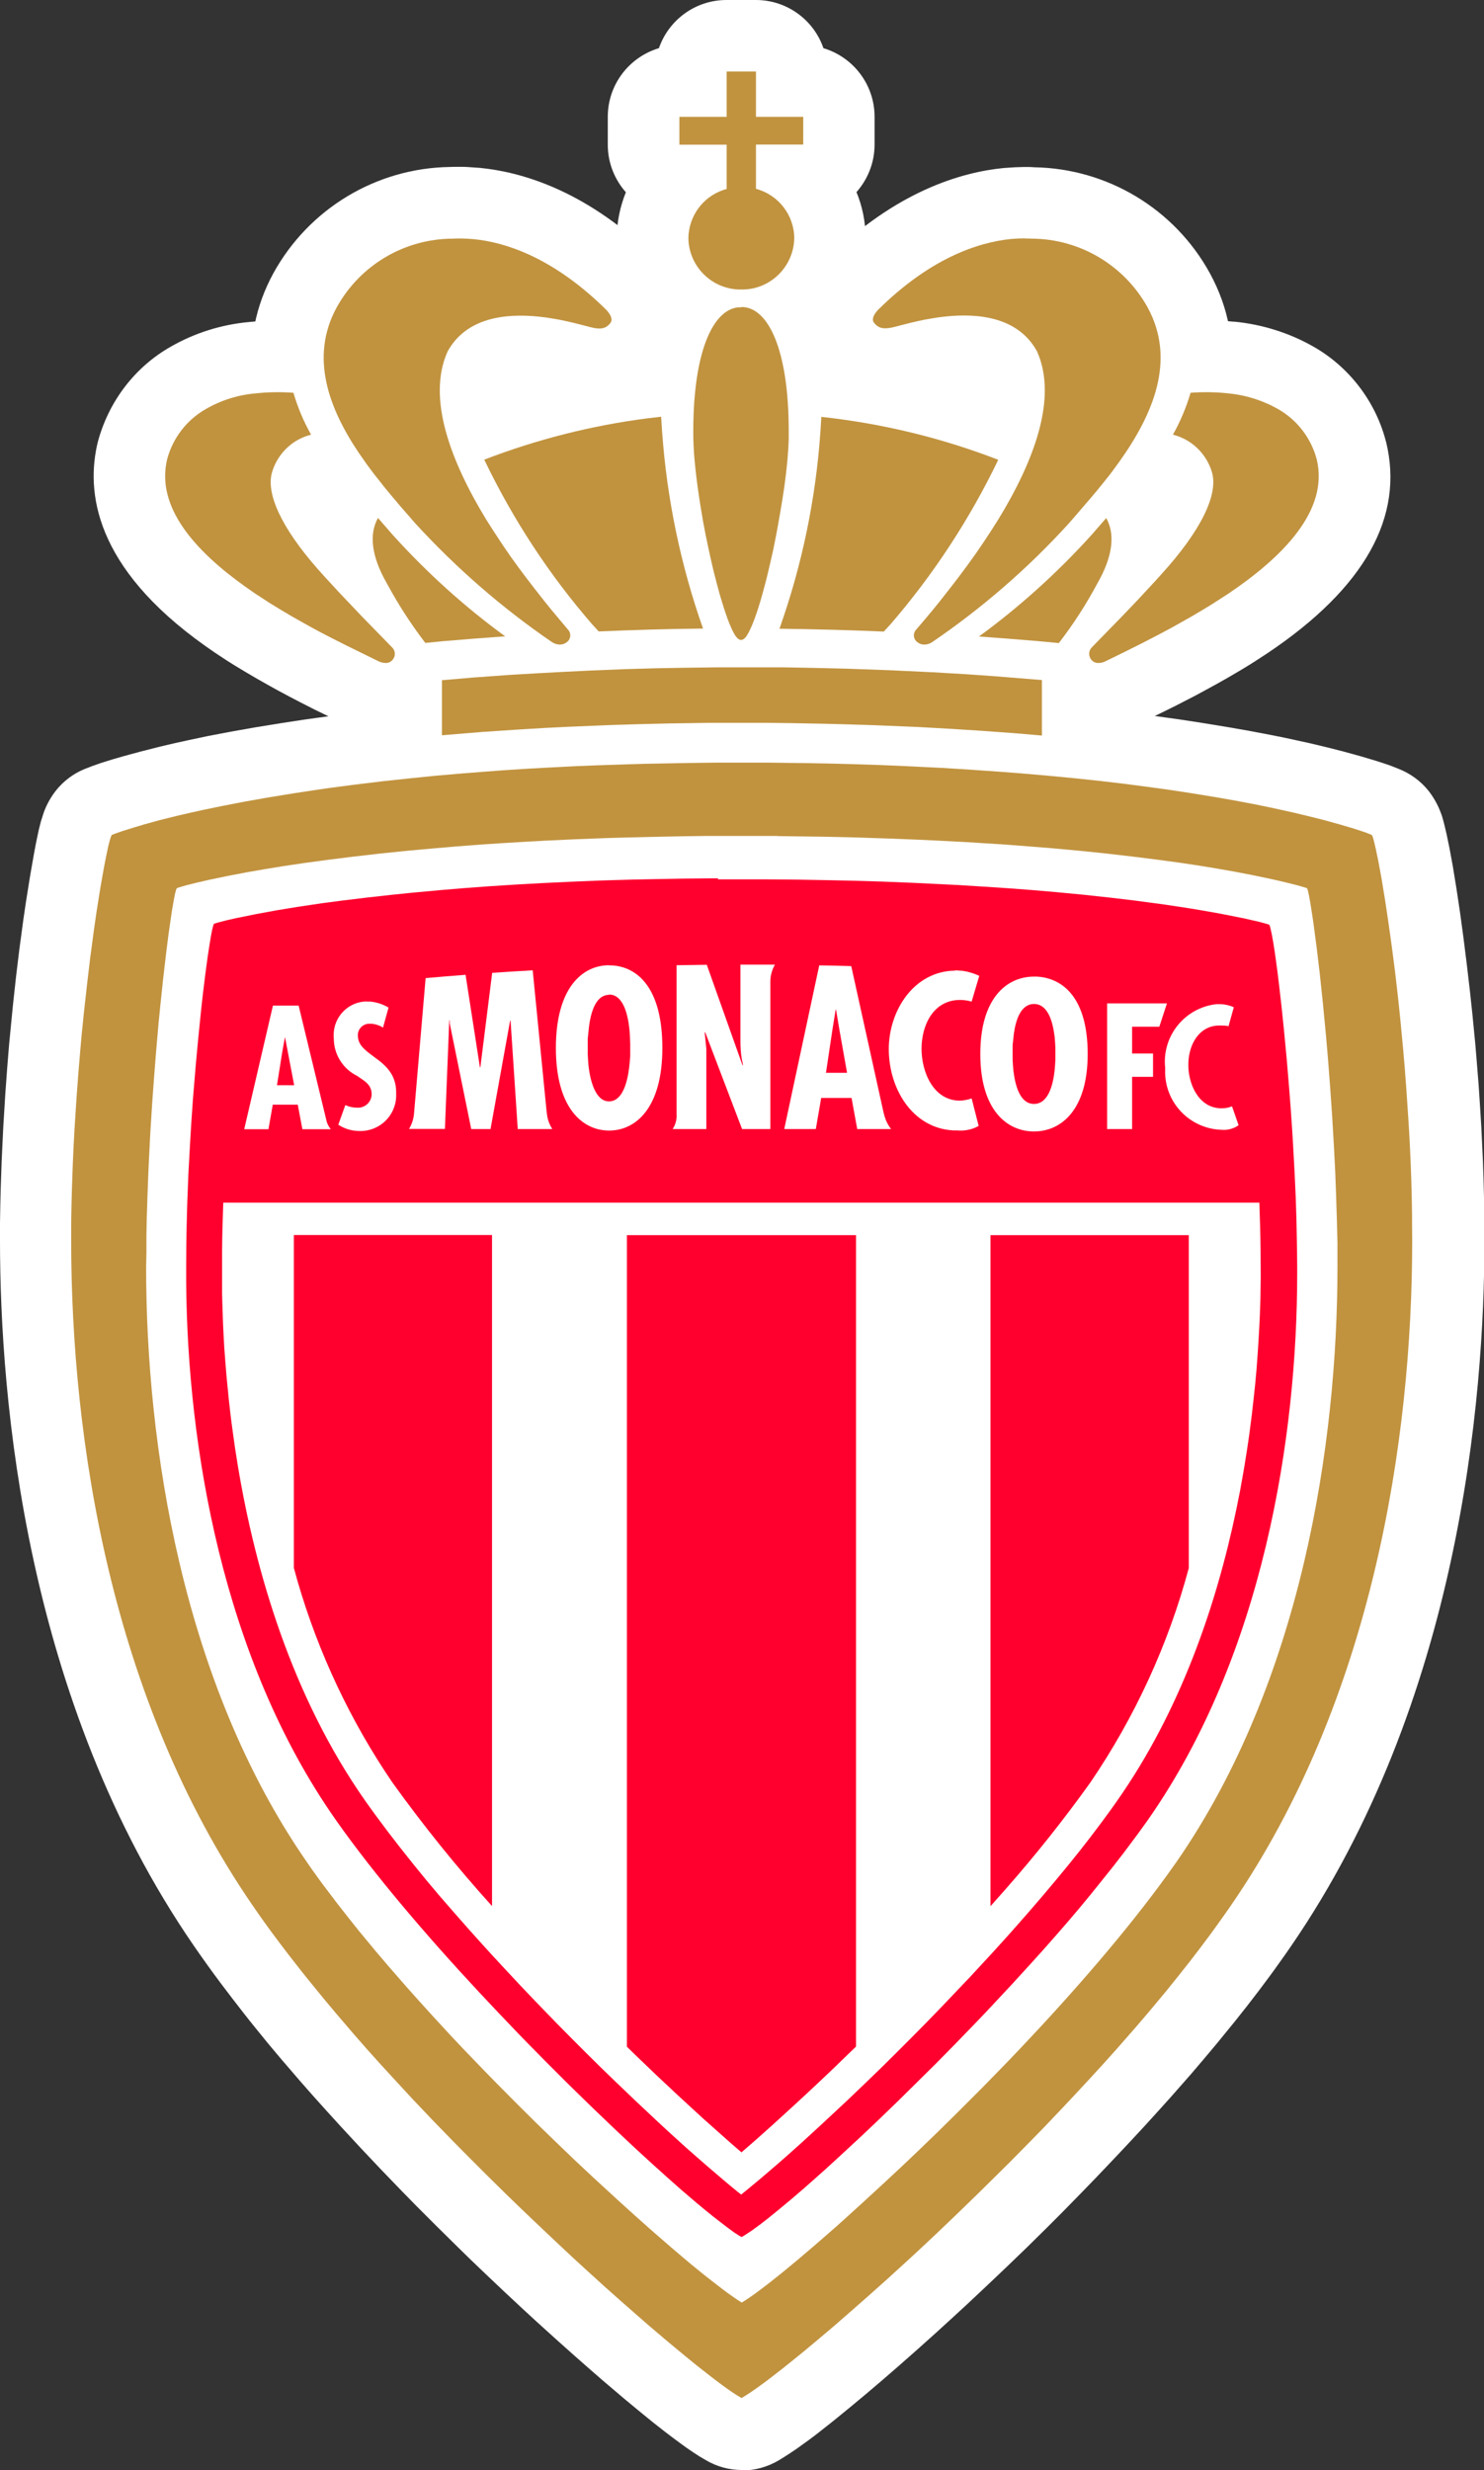 <?xml version="1.0" encoding="UTF-8"?>
<svg id="Calque_2" data-name="Calque 2" xmlns="http://www.w3.org/2000/svg" viewBox="0 0 99.23 165.08">
  <rect x="0" y="0" width="99.23" height="165.08" fill="#333333" stroke="none"/>
  <defs>
    <style>
      .cls-1 {
        fill: #ff002e;
      }

      .cls-1, .cls-2, .cls-3 {
        stroke-width: 0px;
      }

      .cls-2 {
        fill: #fff;
      }

      .cls-3 {
        fill: #c1933f;
      }
    </style>
  </defs>
  <g id="Calque_1-2" data-name="Calque 1">
    <g>
      <g>
        <path class="cls-2" d="M49.52,24.13c-4.48,0-8.19-3.65-8.28-8.12,0-.05,0-.1,0-.14.01-1.06.23-2.08.61-3.02-.75-.85-1.21-1.96-1.21-3.18v-1.86c0-2.17,1.44-4,3.42-4.59.65-1.88,2.43-3.22,4.52-3.22h1.96c2.1,0,3.88,1.35,4.52,3.22,1.98.59,3.42,2.42,3.42,4.59v1.85c0,1.22-.46,2.33-1.21,3.18.39.94.6,1.96.61,3.02,0,.05,0,.09,0,.14-.08,4.48-3.8,8.12-8.28,8.12h-.1Z"/>
        <path class="cls-2" d="M40.04,46.99c-1.38,0-2.7-.6-3.62-1.65,0,0-.4-.43-.43-.47-3.17-3.65-5.83-7.71-7.92-12.07-.58-1.2-.62-2.59-.13-3.83s1.48-2.22,2.73-2.7c3.86-1.49,7.9-2.51,12.01-3.04l.98-.11c.19-.02.37-.03.56-.03,1.12,0,2.2.39,3.07,1.11,1.01.84,1.63,2.07,1.71,3.38l.06.96c.28,4.03,1.12,8.04,2.48,11.89.52,1.46.3,3.07-.59,4.34-.89,1.27-2.33,2.03-3.88,2.04-2.09.02-4.19.08-6.83.18-.07,0-.13,0-.19,0Z"/>
        <path class="cls-2" d="M58.89,46.98c-2.26-.1-4.56-.16-6.82-.18-1.54-.02-2.99-.78-3.87-2.04-.88-1.27-1.1-2.88-.59-4.34,1.36-3.85,2.2-7.86,2.48-11.93l.05-.92c.08-1.31.69-2.52,1.69-3.37.87-.73,1.96-1.13,3.09-1.13.17,0,.34,0,.51.03,4.46.48,8.84,1.54,13.04,3.16,1.25.48,2.23,1.46,2.73,2.7.49,1.24.44,2.63-.13,3.84-2.09,4.36-4.76,8.42-7.92,12.07-.03.04-.46.51-.46.51-.91.99-2.25,1.61-3.6,1.61-.06,0-.12,0-.19,0Z"/>
        <path class="cls-2" d="M49.57,47.55c-1.87,0-3.58-1.03-4.58-2.77-.3-.52-.8-1.49-1.42-3.69l-.24-.87-.24-.95-.23-.98-.22-1.02-.12-.58-.18-.95-.18-1.04c-.24-1.48-.53-3.57-.56-5.32-.16-11.67,5.1-13.4,7.37-13.6.09,0,.19-.01.28-.02,0,0,.29,0,.34,0,1.86,0,7.94.94,7.94,13.08v.5c-.02,1.09-.13,2.36-.33,3.83l-.14.97-.17,1.03-.19,1.04-.1.53-.2,1-.22,1-.23.96-.13.5-.24.88c-.65,2.28-1.15,3.25-1.47,3.8-.95,1.66-2.66,2.7-4.54,2.7Z"/>
        <path class="cls-2" d="M70.81,47.75c-.15,0-.3,0-.45-.02l-1.5-.14-2.05-.17-1.7-.12c-2-.14-3.7-1.52-4.25-3.45-.55-1.93.16-4,1.78-5.18,2.42-1.77,4.67-3.79,6.68-6l.17-.19.84-.97c.91-1.07,2.24-1.67,3.63-1.67.15,0,.29,0,.44.02,1.55.14,2.93,1.03,3.7,2.37.83,1.44,1.9,4.48-.3,8.65l-.21.39c-.84,1.57-1.86,3.15-2.99,4.62-.91,1.19-2.32,1.87-3.79,1.87Z"/>
        <path class="cls-2" d="M28.42,47.75c-1.48,0-2.89-.69-3.8-1.87-.94-1.23-1.8-2.53-2.57-3.87l-.42-.76c-2.48-4.32-1.39-7.52-.52-9.04.77-1.34,2.15-2.22,3.69-2.37.15-.02.31-.02.46-.02,1.38,0,2.7.6,3.61,1.65l.93,1.07.12.13c2,2.2,4.25,4.22,6.67,6,1.62,1.19,2.33,3.25,1.77,5.18-.55,1.93-2.25,3.31-4.25,3.45l-2.05.15-2.14.18-1.04.1c-.15.01-.31.02-.46.02Z"/>
        <path class="cls-2" d="M37.29,47.88c-1.02-.03-2.02-.33-2.89-.87-.06-.04-.12-.07-.18-.11-3.65-2.49-7.01-5.41-10-8.68-.03-.03-1.1-1.26-1.1-1.26l-.68-.8-.73-.89s-.5-.64-.52-.67l-.42-.56c-.1-.14-.19-.26-.28-.39l-.42-.61c-3.62-5.37-4.21-10.33-1.79-14.78,2.38-4.32,6.88-7.02,11.78-7.1.21-.01.42-.01.64-.01s.43,0,.66.02c.05,0,.69.05.73.05,2.74.27,6.93,1.46,11.36,5.66l.4.38c.06.06.12.12.17.18,1.38,1.46,1.93,3.33,1.5,5.12-.06.25-.14.49-.24.73l-.04.1c-.13.31-.29.61-.48.88-1.09,1.57-2.8,2.46-4.7,2.46-.72,0-1.33-.13-1.74-.23l-1.04-.27-.45-.11-.3-.06-.34-.06-.35-.05-.42-.05c-.15-.01-.39-.03-.63-.03-.27,0-.47.02-.62.04-.07.97.39,3.01,2.41,6.31l.43.69.43.65.66.96.46.64.45.61.45.59.69.87.43.54,1.09,1.3c.08.09.15.19.22.29.83,1.16,1.16,2.58.93,3.98-.23,1.37-.96,2.58-2.08,3.41,0,0-.01.01-.02.02-.93.69-2.04,1.08-3.2,1.1-.04,0-.08,0-.11,0-.05,0-.09,0-.14,0Z"/>
        <path class="cls-2" d="M61.67,47.88c-1.16-.03-2.26-.41-3.19-1.11-2.33-1.72-2.86-5.01-1.18-7.38.08-.11.16-.22.25-.32l.69-.81.43-.51.44-.55.69-.88.45-.59.62-.84.52-.74.44-.65.42-.65.42-.66c1.99-3.26,2.44-5.29,2.38-6.26-.14-.02-.34-.04-.62-.04-.24,0-.48.02-.71.04l-.34.04-.35.06-.34.06-.3.06-.45.11s-1.02.27-1.05.27c-.4.1-1.01.22-1.73.22-1.63,0-3.13-.66-4.21-1.85-.08-.09-.15-.18-.23-.27l-.1-.12c-.11-.15-.22-.3-.32-.46-1.17-1.91-.98-4.25.48-6.13.05-.06.25-.3.25-.3.01-.02.06-.07.07-.08.07-.08.14-.15.21-.22,4.58-4.53,8.95-5.81,11.8-6.09.04,0,.69-.05.74-.05.22,0,.44-.02.64-.02.23,0,.44,0,.66.02,4.9.08,9.39,2.78,11.75,7.08,2.54,4.66,1.79,9.84-2.21,15.43l-.45.61-.26.34-.47.6-.48.59-.47.57-1.1,1.27-.43.49c-3.04,3.34-6.4,6.26-10.06,8.75-.06.04-.13.09-.2.13-.86.53-1.85.83-2.86.86-.05,0-.1,0-.15,0-.04,0-.08,0-.13,0Z"/>
        <path class="cls-2" d="M73.07,49.07c-1.59-.11-3.04-.9-3.98-2.19-1.32-1.78-1.41-4.22-.21-6.1.11-.17.23-.33.35-.48l.1-.12c.08-.1.17-.2.26-.29l2-2.04,1.03-1.08,1.12-1.2.44-.49c.78-.86,1.29-1.55,1.62-2.05-.77-.51-1.39-1.24-1.77-2.11-.59-1.37-.51-2.93.22-4.23.32-.57.58-1.18.76-1.81.57-1.91,2.26-3.27,4.25-3.42.45-.03.91-.05,1.36-.05.62,0,1.25.03,1.87.09h.06c1.85.18,3.67.75,5.28,1.67,2.36,1.34,4.12,3.62,4.82,6.25,0,.03.02.07.03.1,1.23,5.01-1.42,9.76-7.89,14.11l-.72.47s-.46.29-.47.3l-.69.42-.77.45-.74.42-.75.41-.72.39-1.36.7-1.26.62s-1.41.69-1.45.7c-.78.36-1.6.54-2.46.54,0,0-.29,0-.35-.01Z"/>
        <path class="cls-2" d="M25.8,49.08c-.85,0-1.7-.19-2.47-.54-.03-.02-2.3-1.12-2.3-1.12l-1-.51-.71-.37-.71-.38-.74-.41-.74-.42-.75-.44-.76-.46-.43-.27s-.79-.52-.82-.54l-.66-.46c-7.41-5.26-7.98-10.31-7.17-13.62.73-2.73,2.49-5.01,4.86-6.36,1.62-.93,3.4-1.49,5.27-1.66.6-.06,1.27-.1,1.94-.1.45,0,.9.02,1.35.05,2,.14,3.7,1.51,4.26,3.43.18.62.44,1.23.76,1.8.73,1.3.81,2.86.22,4.23-.37.87-.99,1.6-1.77,2.11.29.45.73,1.05,1.39,1.8l.49.54.9.98,1.48,1.56,1.96,2c1.84,1.85,2.06,4.84.49,6.96-.94,1.29-2.39,2.09-3.99,2.19-.07,0-.31.01-.35.01Z"/>
        <path class="cls-2" d="M69.67,53.95c-.14,0-.28,0-.42-.02l-1.73-.15-2.27-.17-1.98-.12-2.32-.12-2.62-.11-1.88-.06-1.48-.04-2.08-.04-1.6-.02h-2.22s-1.63,0-1.63,0l-2.64.04-2,.05-1.89.06-2.63.11-1.58.08-1.79.11-2.35.16-2.61.22c-.13.01-.27.02-.4.02-1.2,0-2.35-.45-3.24-1.26-.99-.91-1.55-2.18-1.55-3.52v-3.68c0-2.48,1.9-4.56,4.38-4.77l2.11-.18,2.43-.17,1.9-.12,1.7-.09,1.86-.09,2.51-.1,2.16-.06,1.69-.04,2.34-.03h2.35s2.25,0,2.25,0l2.17.04,2.07.05,2.89.1,3.03.14,2.26.13,1.9.13,3.28.27c2.48.2,4.39,2.28,4.39,4.77v3.68c0,1.34-.56,2.62-1.55,3.53-.89.81-2.04,1.26-3.23,1.26Z"/>
        <path class="cls-2" d="M49.62,165.08c-.84,0-1.69-.22-2.44-.67,0,0-.36-.21-.41-.24,0,0-.39-.25-.43-.28,0,0-.41-.28-.44-.3l-.4-.29-.5-.37-.54-.41-.84-.66-.92-.75-.99-.82-1.4-1.19-.76-.66-1.16-1.02-1.21-1.08-1.26-1.14-.86-.79-1.31-1.22-1.34-1.27-.91-.87-.91-.89-1.38-1.36-1.39-1.39-.94-.96-1.38-1.43-1.38-1.46-1.37-1.48-.91-1-.89-.99-.88-1-1.29-1.5-.84-1-.83-1.02c-.29-.36-.56-.69-.82-1.03l-.76-.98-.76-1c-.63-.84-1.23-1.68-1.81-2.52C1.68,113.67,0,93.48,0,82.91v-1.17s.02-1.19.02-1.19l.03-1.18.06-1.75.11-2.32.14-2.26.12-1.65.13-1.6.25-2.56.21-1.93.22-1.82.28-2.08.17-1.15.27-1.69.25-1.43.14-.75s.19-.9.2-.95l.1-.39c.02-.08.04-.17.07-.25l.08-.25c.15-.51.4-1.02.73-1.49.54-.76,1.29-1.35,2.17-1.69,0,0,.39-.15.44-.17,0,0,.52-.18.57-.2l.77-.24.76-.22,1.11-.3,1.3-.33.89-.21.95-.21,1.37-.29,1.52-.29,1.64-.29,1.79-.29,1.44-.22,1-.14,1.56-.21,2.19-.27,1.76-.19,1.81-.18,1.91-.17,1.33-.1,1.35-.1,1.39-.09,1.42-.08,2.2-.11,1.52-.06,1.56-.06,1.59-.05,1.63-.04,1.66-.03,1.71-.02h1.74s1.75,0,1.75,0l2.53.03,1.66.03,1.61.04,1.57.05,1.54.06,1.49.07,1.46.08,2.12.13,2.04.14,1.32.1,1.9.17,1.82.18,1.74.19,1.66.2,1.59.21,1.5.21,1.43.22,1.77.29,1.26.22,1.54.29,1.09.22,1.6.35,1.17.28,1.02.26s1.17.32,1.2.33c0,0,1.03.31,1.07.32l.76.25c.08.03.16.06.24.09l.43.17c.79.31,1.48.81,2.01,1.47.3.38.58.86.76,1.31.01.04.09.23.09.23.04.11.08.23.11.35,0,0,.12.43.13.5,0,0,.12.51.13.56,0,0,.17.83.18.87l.23,1.24.26,1.61.22,1.47.22,1.62.22,1.75.22,1.88.16,1.49.2,2.05.09,1.08.13,1.62.11,1.67.07,1.14.11,2.31.04,1.18.03,1.17.03,1.8v1.18c0,10.6-1.68,30.8-12.96,47.18l-.34.49-.69.97-.38.52-.74.99-.77,1-.8,1.01-1.24,1.52-.84,1-.86,1.01-1.32,1.5-.9,1-.9.99-.92.99-.92.98-1.38,1.45-.93.96-1.38,1.41-.94.94-1.37,1.35-1.37,1.32-1.35,1.28-1.32,1.24-.87.8-1.26,1.15-1.23,1.1-1.18,1.04-1.12.97-1.07.91-1.01.84-.93.76-.6.48-.8.63-.52.39s-.75.54-.78.56c0,0-.44.3-.49.33,0,0-.39.25-.44.28l-.26.16c-.76.45-1.61.68-2.46.68Z"/>
      </g>
      <g id="layer1">
        <g id="g1169">
          <path id="path1156" class="cls-3" d="M50.55,4.78v3.03h3.16v1.85h-3.16v2.96c1.5.4,2.55,1.75,2.56,3.3-.04,1.92-1.62,3.46-3.54,3.43-1.92.03-3.51-1.51-3.54-3.43.02-1.46.95-2.75,2.33-3.22l.23-.07v-2.96h-3.16v-1.86h3.16v-3.03h1.96Z"/>
          <path id="path1154" class="cls-3" d="M44.21,27.86l.06.96c.32,4.5,1.24,8.94,2.74,13.19-2.47.02-4.74.1-6.98.19l-.06-.07-.37-.4c-2.89-3.33-5.31-7.03-7.22-11.01,3.51-1.35,7.17-2.28,10.9-2.76l.93-.11Z"/>
          <path id="path1152" class="cls-3" d="M54.92,27.86c4.05.44,8.03,1.4,11.83,2.87-1.91,3.97-4.34,7.68-7.22,11.01l-.37.4-.06.07c-2.32-.1-4.65-.16-6.98-.19,1.51-4.25,2.43-8.69,2.74-13.19l.06-.96Z"/>
          <path id="path1150" class="cls-3" d="M49.59,20.52c1.73,0,3.15,2.73,3.15,8.3v.47c-.02.88-.12,1.99-.29,3.21l-.14.92-.16.95-.17.96-.09.48-.19.95-.21.92-.21.89-.11.43-.22.81c-.33,1.17-.67,2.1-.97,2.6-.15.26-.3.36-.43.36s-.28-.11-.44-.38c-.3-.51-.63-1.45-.97-2.61l-.22-.81-.22-.86-.21-.91-.2-.93c-.03-.16-.06-.32-.1-.48l-.18-.95-.16-.95c-.28-1.73-.47-3.38-.49-4.59-.08-5.72,1.3-8.61,3.01-8.76h.2Z"/>
          <path id="path1148" class="cls-3" d="M73.96,34.61c.59,1.02.46,2.41-.39,4.03l-.17.31c-.75,1.41-1.62,2.76-2.6,4.03l-1.49-.14-2.11-.17-1.74-.13c2.68-1.96,5.16-4.19,7.4-6.65h0l.18-.2.61-.7.32-.37h0Z"/>
          <path id="path1146" class="cls-3" d="M25.27,34.61l.93,1.07.18.2c2.24,2.46,4.71,4.69,7.4,6.65l-2.05.15-2.19.18-1.1.11c-.81-1.06-1.55-2.17-2.21-3.33l-.39-.7c-1-1.75-1.18-3.25-.56-4.33Z"/>
          <path id="path1144" class="cls-3" d="M30.71,15.94c.14,0,.29,0,.45.01l.48.03c2.21.21,5.23,1.25,8.53,4.37l.37.36c.06.06.41.43.34.74l-.04.1c-.34.49-.8.46-1.38.31l-1.01-.26-.56-.13-.42-.09-.46-.08-.49-.08-.51-.06c-2.18-.22-4.82.04-6.08,2.33-1.41,3.13.23,7.37,2.58,11.23l.47.74.48.73c.08.12.16.24.24.36l.49.71.5.69.5.67.5.65.73.93.47.58,1.14,1.36c.18.25.12.6-.13.78,0,0,0,0,0,0-.13.1-.29.16-.46.16-.18,0-.36-.06-.51-.15-3.35-2.29-6.42-4.96-9.16-7.95l-1.02-1.17-.64-.76-.43-.52c-.07-.09-.14-.18-.21-.27l-.43-.54-.42-.56c-.07-.09-.14-.19-.2-.28l-.4-.57c-2.02-2.99-3.33-6.42-1.51-9.76,1.56-2.83,4.53-4.59,7.76-4.6.15-.01.3-.01.46-.01h0Z"/>
          <path id="path1142" class="cls-3" d="M68.52,15.94c.16,0,.31,0,.46.01,3.23.01,6.2,1.78,7.76,4.6,1.94,3.56.32,7.21-1.91,10.33l-.41.56-.21.28-.43.54-.43.53-.43.51-1.05,1.22-.4.46c-2.73,3-5.81,5.67-9.16,7.95-.16.1-.33.15-.51.15-.17,0-.33-.06-.46-.16-.25-.18-.31-.53-.13-.78,0,0,0,0,0,0l.69-.81.46-.55.47-.58.73-.93.5-.65.5-.67c.08-.11.17-.23.25-.34l.5-.7.49-.72.48-.73.47-.74c2.36-3.86,4-8.1,2.59-11.24-1.26-2.29-3.9-2.55-6.08-2.33l-.51.06-.49.08-.46.08-.42.09-.56.13-1.01.26c-.53.13-.96.17-1.29-.19l-.1-.12c-.14-.23.03-.51.17-.69l.1-.12.03-.03c3.44-3.4,6.61-4.5,8.9-4.73l.48-.03c.15,0,.3-.01.45-.01h0Z"/>
          <path id="path1140" class="cls-3" d="M82.12,26.29c1.18.11,2.32.47,3.34,1.05,1.27.72,2.2,1.93,2.58,3.34.84,3.41-2.23,6.52-5.91,9l-.68.44c-.11.07-.23.14-.34.22l-.69.42-.69.41-.69.39-.68.38-.67.36-1.29.67-1.2.6-1.31.64c-.15.07-.32.11-.49.1-.18-.01-.35-.1-.45-.25-.15-.2-.16-.47-.03-.69l.1-.12,1.99-2.04,1.07-1.12,1.16-1.25.47-.52c2.57-2.84,3.81-5.3,3.31-6.82-.38-1.21-1.36-2.14-2.59-2.45.5-.89.89-1.82,1.18-2.8.84-.06,1.68-.05,2.52.04h0Z"/>
          <path id="path1138" class="cls-3" d="M17.1,26.29c.84-.09,1.68-.1,2.52-.04.29.98.68,1.91,1.18,2.8-1.23.31-2.21,1.24-2.59,2.45-.48,1.46.64,3.8,3.01,6.5l.53.59.94,1.02,1.53,1.61,2.01,2.06c.21.21.23.55.05.78-.1.15-.27.24-.45.25-.17,0-.34-.03-.49-.1l-2.2-1.08-.95-.48-.66-.34-.67-.36-.68-.38-.69-.39-.69-.41-.69-.42c-.11-.07-.23-.14-.34-.22l-.68-.44-.66-.46c-3.38-2.4-6.03-5.34-5.25-8.55.38-1.41,1.31-2.62,2.58-3.34,1.02-.59,2.16-.95,3.34-1.05h0Z"/>
          <path id="path1136" class="cls-3" d="M69.67,45.48v3.68l-1.73-.15-2.34-.17-2.03-.13-2.37-.13-2.67-.11-1.93-.06-1.52-.04-2.11-.04-1.64-.02h-2.26s-1.67,0-1.67,0l-2.68.04-2.04.05-1.93.06-2.68.11-1.62.08-1.82.11-2.4.16-2.68.22v-3.68l2.11-.18,2.36-.17,1.85-.11,1.67-.09,1.82-.09,2.47-.1,2.12-.06,1.66-.03,2.3-.03h2.31s2.21,0,2.21,0l2.12.04,2.03.05,2.84.1,2.97.14,2.21.13,1.86.13,3.21.26Z"/>
        </g>
        <g id="g1200">
          <path id="path911" class="cls-3" d="M47.9,50.97h1.71s1.71,0,1.71,0l2.5.03,1.62.03,1.58.04,1.54.05,1.5.06,1.47.07,1.43.07,2.07.13,1.99.14,1.28.1,1.85.16,1.77.17,1.69.18,1.61.19,1.53.2,1.45.2,1.38.21,1.72.28,1.2.21,1.48.28,1.02.21,1.54.34,1.08.26.95.24,1.01.28.95.28.76.25.43.17s.03.04.04.06l.05.13.08.3.1.43.16.76.23,1.24.25,1.53.21,1.41.22,1.56.22,1.7.21,1.82.15,1.44.19,2.01.09,1.04.12,1.59.11,1.63.07,1.1.06,1.11.05,1.12.04,1.13.03,1.14.02,1.14v.57s.01,1.15.01,1.15c0,13.39-2.68,30.73-12.12,44.44l-.32.46-.67.94-.34.47-.71.95-.73.95-.76.96-.78.97-.4.48-.81.97-.83.97-.42.48-.85.97-.87.97-.88.96-.89.96-.89.95-1.35,1.42-.91.93-1.36,1.38-.91.9-1.35,1.33-1.34,1.3-1.32,1.26-1.29,1.21-.85.78-1.24,1.13-1.2,1.07-1.15,1.01-1.09.95-1.04.88-.97.81-.9.73-.55.44-.76.59-.46.35-.61.44-.35.24-.31.2-.26.16-.26-.15-.31-.2-.35-.24-.4-.29-.44-.33-.48-.37-.79-.62-.87-.71-.94-.78-1.37-1.16-.72-.63-1.13-.99-1.18-1.05-1.22-1.11-.84-.77-1.28-1.2-1.31-1.24-.89-.85-.9-.87-1.35-1.33-1.36-1.36-.91-.92-1.36-1.4-1.35-1.42-1.33-1.44-.88-.96-.87-.97-.85-.97-1.25-1.46-.81-.97-.79-.97c-.26-.32-.52-.64-.77-.96l-.75-.96-.72-.95c-.58-.77-1.14-1.55-1.68-2.34-9.44-13.72-12.12-31.05-12.12-44.44v-1.15s.02-1.14.02-1.14l.03-1.14.06-1.7.05-1.12.06-1.11.07-1.1.07-1.09.12-1.6.13-1.56.09-1.01.15-1.48.21-1.88.21-1.77.27-2.02.16-1.1.26-1.63.24-1.35.13-.67.15-.71.1-.39.08-.25s.03-.08.06-.12l.29-.11.43-.15.77-.24.67-.2,1.01-.28,1.21-.3.82-.19.9-.2,1.31-.27,1.45-.28,1.58-.28,1.72-.28,1.38-.21.96-.14,1.51-.2,2.13-.26,1.69-.18,1.77-.18,1.85-.16,1.28-.1,1.32-.1,1.35-.09,1.39-.08,2.16-.11,1.49-.06,1.52-.05,1.56-.05,1.6-.03,1.64-.03,1.67-.02Z"/>
          <path id="path1096" class="cls-2" d="M51.99,55.87h-2.38s-2.38,0-2.38,0l-1.54.02-1.51.03-2.19.05-1.41.04-2.06.08-1.98.09-1.27.07-1.84.11-1.19.08-1.71.13-1.63.14-1.56.14-1.95.2-1.82.21-1.68.21-1.55.21-1.41.21-1.28.21-1.15.2-1.26.24-1.25.26-.82.19-.73.18-.57.17-.04.02-.02.02-.04.1-.07.27-.08.41-.13.75-.22,1.52-.16,1.26-.21,1.81-.17,1.61-.13,1.3-.16,1.83-.15,1.92-.11,1.5-.13,2.05-.08,1.57-.05,1.06-.06,1.59-.05,1.6-.02,1.07v1.06s-.02,1.06-.02,1.06c0,11.77,2.38,27.69,10.77,39.76l.31.45.65.9.34.45.69.91.72.92.74.93.77.93.39.47.8.94.82.94c.14.16.27.31.41.47l.84.94.85.94,1.29,1.4.87.92,1.32,1.37.88.9,1.32,1.33,1.31,1.3,1.3,1.26,1.27,1.22,1.25,1.17,1.61,1.48,1.15,1.04,1.1.98,1.37,1.19,1.25,1.06.85.69.52.41.7.54.41.31.37.26.32.22c.1.06.19.12.27.17l.25-.16.3-.2.34-.24.59-.44.44-.34.73-.58,1.09-.9,1.21-1.03,1.32-1.15.69-.62,1.08-.98,1.5-1.38,1.17-1.09,1.2-1.14,1.22-1.18,1.23-1.21,1.66-1.66,1.25-1.28.42-.43.88-.92c3.67-3.87,7.21-7.95,9.92-11.71l.57-.8c8.38-12.08,10.77-28,10.77-39.76v-1.59s-.04-1.6-.04-1.6l-.05-1.6-.06-1.59-.08-1.58-.12-2.07-.14-2.02-.15-1.95-.12-1.4-.21-2.2-.21-1.99-.21-1.76-.23-1.74-.14-.91-.06-.37-.08-.45-.07-.32-.04-.13s-.02-.05-.03-.06l-.22-.07-.49-.14-.77-.19-.86-.2-1.29-.27-1.3-.25-1.5-.26-1-.16-1.07-.16-1.55-.21-1.68-.21-1.82-.21-1.45-.15-2.06-.19-1.63-.13-1.71-.13-2.4-.15-1.9-.1-1.31-.06-2.03-.08-2.11-.07-2.19-.05-1.51-.02-1.54-.02h0Z"/>
          <path id="path1098" class="cls-1" d="M48.01,58.77h1.56s1.56,0,1.56,0l2.26.02,2.18.04,1.41.03,2.04.06,1.96.08,1.88.09,1.21.06,1.74.11,1.67.11,1.58.12,1.51.13,1.89.18,1.75.19,1.61.19,1.12.15,1.04.14,1.57.24.84.14,1.24.22,1.56.31,1.05.24.54.15.08.03.02.02.04.1.04.16.08.36.09.5.1.62.18,1.3.15,1.25.12,1.05.16,1.53.2,2.1.15,1.8.11,1.41.1,1.45.06.99.11,2.01.07,1.53.05,1.54.03,1.54.02,1.54v.51c0,10.83-2.23,25.5-10.03,36.59-.2.28-.41.57-.62.86l-.65.87-.33.44-.69.89-.36.45-.73.91c-.12.15-.25.3-.37.46l-.76.92-.78.92-.8.92-.82.93-.83.92-1.26,1.38-.85.91-.85.91-.86.9-1.29,1.33-1.28,1.3-.85.84-1.66,1.64-1.21,1.17-1.18,1.12-1.5,1.39-1.06.97-1.32,1.17-.91.78-.83.69-.74.6-.44.34-.2.15-.37.27-.33.22c-.13.09-.26.17-.39.24l-.13-.07-.3-.19c-.06-.04-.11-.08-.17-.12l-.38-.28-.43-.33-.49-.38-.53-.43-.58-.48-1.03-.88h0s-.96-.85-.96-.85l-1.02-.92-1.08-.99-1.13-1.06-.58-.55-1.19-1.14-1.22-1.19-.62-.61-1.26-1.26-1.27-1.29-.64-.66-1.27-1.33-1.27-1.35c-3.59-3.85-7.02-7.88-9.56-11.48-7.65-10.87-9.94-25.16-10.03-35.92v-1.18s.01-1.53.01-1.53l.02-1.03.04-1.54.08-2.05.11-2.01.09-1.48.1-1.44.19-2.3.16-1.72.2-1.98.12-1.08.16-1.3.15-1.12.14-.91.09-.54.08-.41.05-.2.04-.13s.02-.05.03-.06l.22-.07.61-.16.67-.15,1.28-.26,1.41-.26,1.4-.23,1.61-.24,1.44-.19,1.57-.19,1.71-.19,1.37-.14,1.96-.18,1.56-.13,1.64-.12,1.72-.11,1.8-.1,1.88-.09,1.96-.08,2.04-.06,1.41-.03,2.18-.04,2.26-.02Z"/>
          <path id="path1100" class="cls-2" d="M84.22,80.38H14.93c-.04,1.06-.07,2.12-.08,3.18v1.89s0,1,0,1l.02.73.04,1.19.04.85.05.89.07.93.08.97.1,1.01.05.52.12,1.06.07.54.15,1.1.08.56.18,1.14c1.18,7.08,3.61,15.43,8.54,22.44.48.68.99,1.37,1.52,2.07l.82,1.06c.28.35.56.71.85,1.07l.88,1.08.91,1.08.94,1.08.95,1.08.97,1.08.49.54.99,1.07.99,1.06.99,1.04,1.49,1.54.99,1,.98.98.96.95.95.92,1.38,1.32,1.32,1.24.84.78,1.19,1.08.75.66.7.61.96.82.57.48.51.42.23.18.48-.39.83-.69.96-.82.7-.61,1.13-1.01,1.22-1.12.86-.8.89-.83,1.38-1.32.95-.92.96-.95.98-.98.99-1,.99-1.02.99-1.04,1-1.05,1.48-1.6.98-1.08.48-.54.95-1.08.93-1.08.91-1.08.89-1.08c.98-1.2,1.92-2.43,2.83-3.69l.36-.51c4.27-6.07,6.66-13.13,7.99-19.51l.24-1.19c.11-.59.21-1.17.31-1.75l.18-1.14c.06-.38.11-.75.16-1.11l.14-1.09.12-1.05.11-1.03.09-.99.07-.95.06-.91.05-.87.04-.83.04-1.15.02-1.36v-.31c0-1.05-.01-2.12-.04-3.17l-.05-1.59h0Z"/>
          <g id="g1190">
            <path id="path1106" class="cls-1" d="M19.65,82.54h13.25v44.85c-2.38-2.63-4.6-5.39-6.67-8.27-2.8-4.11-4.94-8.65-6.33-13.43l-.25-.9v-22.26Z"/>
            <path id="path1104" class="cls-1" d="M79.49,82.54v22.26c-1.37,5.11-3.6,9.95-6.58,14.33-1.77,2.47-3.66,4.85-5.67,7.13l-1.01,1.14v-44.85h13.25Z"/>
            <path id="path1102" class="cls-1" d="M57.24,82.54v54.24l-.51.49-.99.96-.96.91-.93.87-.89.82-1.25,1.14-1.13,1.01-1,.87-.65-.56-.71-.63-1.18-1.05-.84-.77-.89-.82-1.41-1.32-1.48-1.42-.5-.49v-54.24h15.33Z"/>
          </g>
        </g>
        <g id="g1185">
          <path id="path1126" class="cls-2" d="M51.81,64.47h-2.3s0,5.07,0,5.07c0,.41.02.82.09,1.23l.08.4-.03.03-2.39-6.72-2.02.03v9.96c.02.28-.04.56-.16.81l-.1.18h2.25v-5.37s-.11-1.08-.11-1.08l.03-.03,2.47,6.48h1.89v-9.86c0-.39.11-.78.3-1.12h0Z"/>
          <path id="path1124" class="cls-2" d="M78.03,67.06h-4v8.4h1.67v-3.49h1.4v-1.56h-1.4v-1.79h1.82l.51-1.56Z"/>
          <path id="path1122" class="cls-2" d="M54.78,64.52l-2.34,10.94h2.11l.36-2.08h2.03l.38,2.08h2.26c-.18-.24-.32-.5-.41-.78l-.08-.28-2.17-9.83-1.07-.03-1.07-.02ZM55.87,67.47h.03s.23,1.36.23,1.36l.51,2.87h-1.41l.43-2.87.22-1.36Z"/>
          <path id="path1120" class="cls-2" d="M35.62,64.85l-1.36.08-1.35.09-.79,6.31h-.03l-.96-6.18c-.9.07-1.79.14-2.67.22l-.78,9.11c-.03.28-.11.55-.23.79l-.1.18h2.4l.29-7.25h.03v.19l1.44,7.07h1.29l1.31-7.25h.03l.48,7.25h2.31c-.16-.25-.27-.52-.33-.81l-.05-.36-.93-9.44Z"/>
          <path id="path1118" class="cls-2" d="M18.25,67.21l-1.92,8.26h1.62l.29-1.64h1.67l.31,1.64h1.9c-.12-.14-.21-.31-.27-.49l-1.88-7.77h-1.73ZM19.04,69.33h.02l.61,3.2h-1.15l.35-2.2.18-1Z"/>
          <path id="path1116" class="cls-2" d="M81.59,67.11h-.23c-2.12.22-3.67,2.12-3.45,4.24v.15c-.07,2.16,1.63,3.95,3.79,4.01,0,0,0,0,0,0,.33.03.66-.05.95-.2l.17-.11-.44-1.26c-.21.09-.43.13-.66.13-1.42.04-2.21-1.38-2.26-2.78-.04-1.51.76-2.75,2.06-2.75.14,0,.28,0,.42.01l.21.03.35-1.26c-.28-.13-.59-.2-.9-.21h0Z"/>
          <path id="path1114" class="cls-2" d="M40.73,64.51h0c-1.79,0-3.56,1.51-3.56,5.53s1.78,5.52,3.56,5.52,3.56-1.51,3.56-5.52-1.66-5.43-3.39-5.52h-.17ZM40.73,66.47c.92,0,1.25,1.26,1.36,2.35l.03.4.02.53v.85s-.03.36-.03.36l-.04.39c-.13,1.05-.47,2.26-1.35,2.26s-1.25-1.31-1.37-2.4l-.03-.39-.02-.36v-.3s0-.4,0-.4v-.34s.04-.38.04-.38c.09-1.13.4-2.55,1.39-2.55h0Z"/>
          <path id="path1112" class="cls-2" d="M63.87,64.87c-2.76.03-4.44,2.67-4.44,5.25s1.53,5.27,4.31,5.43h.28c.41.04.82-.03,1.2-.19l.22-.11-.47-1.84c-.25.09-.52.14-.78.15-1.78,0-2.57-1.91-2.57-3.47s.78-3.26,2.58-3.26c.17,0,.35.02.52.05l.25.06.51-1.72c-.27-.13-.55-.22-.85-.29l-.29-.05-.47-.03Z"/>
          <path id="path1110" class="cls-2" d="M24.52,66.93c-1.23.01-2.22,1.03-2.21,2.26,0,.07,0,.14.01.21,0,1.06.6,2.03,1.55,2.5l.38.26c.33.23.6.49.6.96v.07c-.04.5-.47.87-.96.84-.21,0-.41-.03-.61-.1l-.19-.07-.47,1.31c.43.28.92.42,1.43.42,1.31.03,2.4-1,2.44-2.31,0-.03,0-.07,0-.1v-.2c-.01-1.03-.54-1.61-1.11-2.07l-.35-.26-.33-.25c-.37-.29-.68-.57-.75-.98l-.02-.18c-.03-.43.29-.79.72-.82.04,0,.08,0,.12,0,.24,0,.47.07.69.17l.15.09.37-1.34c-.37-.22-.79-.36-1.22-.4h-.26s0-.02,0-.02Z"/>
          <path id="path1108" class="cls-2" d="M69.14,65.27c-1.8,0-3.59,1.41-3.59,5.17s1.79,5.18,3.59,5.18,3.59-1.42,3.59-5.18-1.67-5.08-3.41-5.17h-.17s0,0,0,0ZM69.14,67.1c.93,0,1.26,1.18,1.38,2.2l.03.37.02.34v.42s0,.4,0,.4l-.02.33-.03.37c-.11,1.02-.44,2.25-1.38,2.25s-1.26-1.23-1.38-2.25l-.03-.37-.02-.33v-.28s0-.38,0-.38v-.32s.04-.36.04-.36l.04-.38c.13-.97.48-2.01,1.35-2.01h0Z"/>
        </g>
      </g>
    </g>
  </g>
</svg>